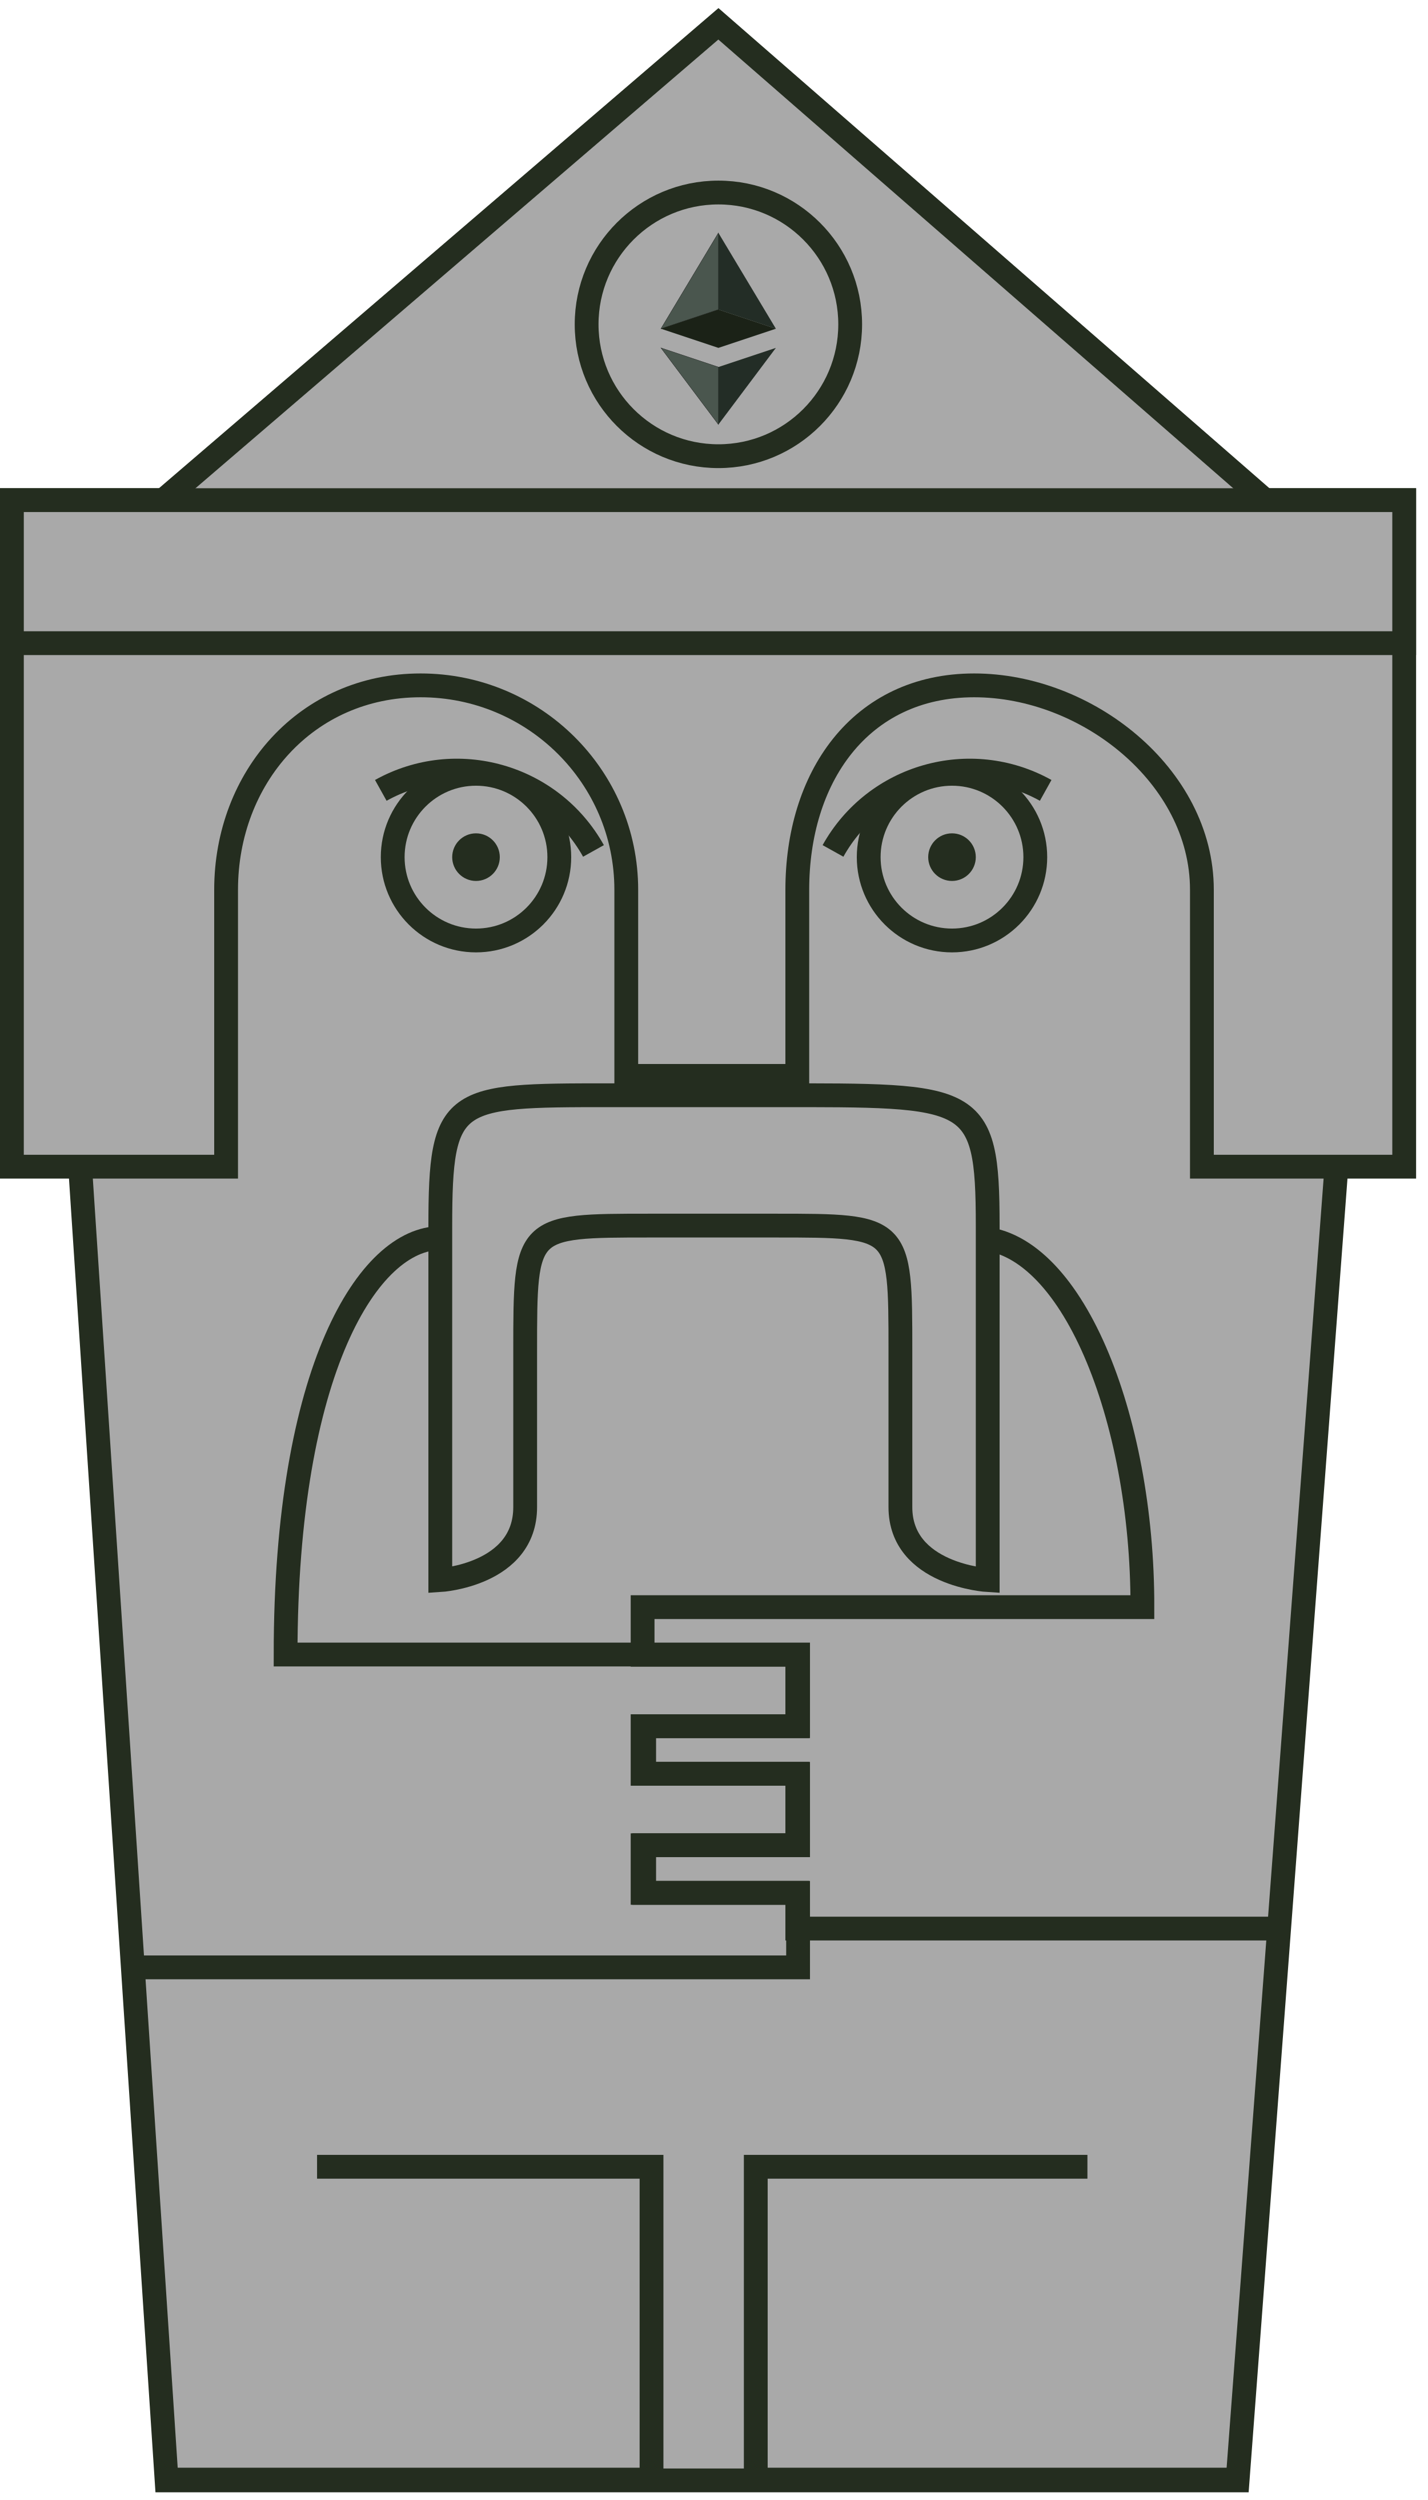 <svg width="60" height="105" viewBox="0 0 60 105" fill="none" xmlns="http://www.w3.org/2000/svg">
<path d="M52 104.177H7L1.533 21.163H58.248L52 104.177Z" fill="#A9A9A9" stroke="#242D1F"/>
<path d="M53.5 81H33.5V79.5H27V77.5H33.5V74.5H27V72.5H33.5V69.5H27V67.5H48C48.016 59.51 45 52 41 52" stroke="#242D1F"/>
<path d="M5.5 82.63H33.533V79.5H27.066V77.5H33.533V74.5H27.066V72.5H33.533V69.491L27.066 69.491L21.743 69.491L19.081 69.491L12 69.491C12 57.5 15.5 52 18.5 52" stroke="#242D1F"/>
<path d="M13.322 91.005H27.375V104.144L7 104.144" stroke="#242D1F"/>
<path d="M45.69 91.005H31.755V104.144H52" stroke="#242D1F"/>
<path d="M18.5 51.5V66.365C18.5 66.365 22.066 66.146 22.066 63.299V56.73C22.066 51.475 22.066 51.475 27.321 51.475H32.577C37.832 51.475 37.832 51.475 37.832 56.73V63.299C37.832 66.146 41.5 66.365 41.5 66.365V51.474C41.5 45.891 40.898 46 32.467 46H25.569C19 46 18.5 46.026 18.5 51.5Z" fill="#A9A9A9" stroke="#242D1F"/>
<path d="M17.674 28.785C12.868 28.785 9.5 32.665 9.5 37.371V49H0.5V21.006H59V49H50.5V37.371C50.5 34.96 49.266 32.809 47.476 31.274C45.688 29.739 43.307 28.785 40.93 28.785C38.534 28.785 36.656 29.756 35.389 31.341C34.132 32.913 33.5 35.053 33.5 37.371V45.188H26.314V37.371C26.314 32.626 22.443 28.785 17.674 28.785Z" fill="#A9A9A9" stroke="#242D1F"/>
<path d="M54.087 21.822H5.912L30.185 1L54.087 21.822Z" fill="#A9A9A9" stroke="#242D1F"/>
<path d="M0.5 21.006H59V27.013H0.5V21.006Z" fill="#A9A9A9" stroke="#242D1F"/>
<path d="M35 35.739C36.765 32.57 40.766 31.431 43.936 33.196" stroke="#242D1F"/>
<circle cx="40" cy="36" r="3.5" fill="#A9A9A9" stroke="#242D1F"/>
<circle cx="40" cy="36" r="0.5" fill="#A9A9A9" stroke="#242D1F"/>
<path d="M24.936 35.739C23.17 32.57 19.17 31.431 16 33.196" stroke="#242D1F"/>
<circle cx="4" cy="4" r="3.5" transform="matrix(-1 0 0 1 24 32)" fill="#A9A9A9" stroke="#242D1F"/>
<circle cx="1" cy="1" r="0.5" transform="matrix(-1 0 0 1 21 35)" fill="#A9A9A9" stroke="#242D1F"/>
<circle cx="30.185" cy="13.623" r="5.537" stroke="#242D1F"/>
<path d="M30.185 9.781L27.77 13.806L30.185 13.001V9.781Z" fill="#4A564E" stroke="black" stroke-width="0.01"/>
<path d="M30.185 9.781V13.001L32.6 13.806L30.185 9.781Z" fill="#232D26"/>
<path d="M30.185 13.001L27.77 13.806L30.185 14.611L32.6 13.806L30.185 13.001Z" fill="#1B2217"/>
<path d="M30.185 15.416L27.77 14.611L30.185 17.83V15.416Z" fill="#4A564E" stroke="black" stroke-width="0.01"/>
<path d="M32.6 14.611L30.185 15.416V17.83L32.6 14.611Z" fill="#232D26"/>
</svg>
